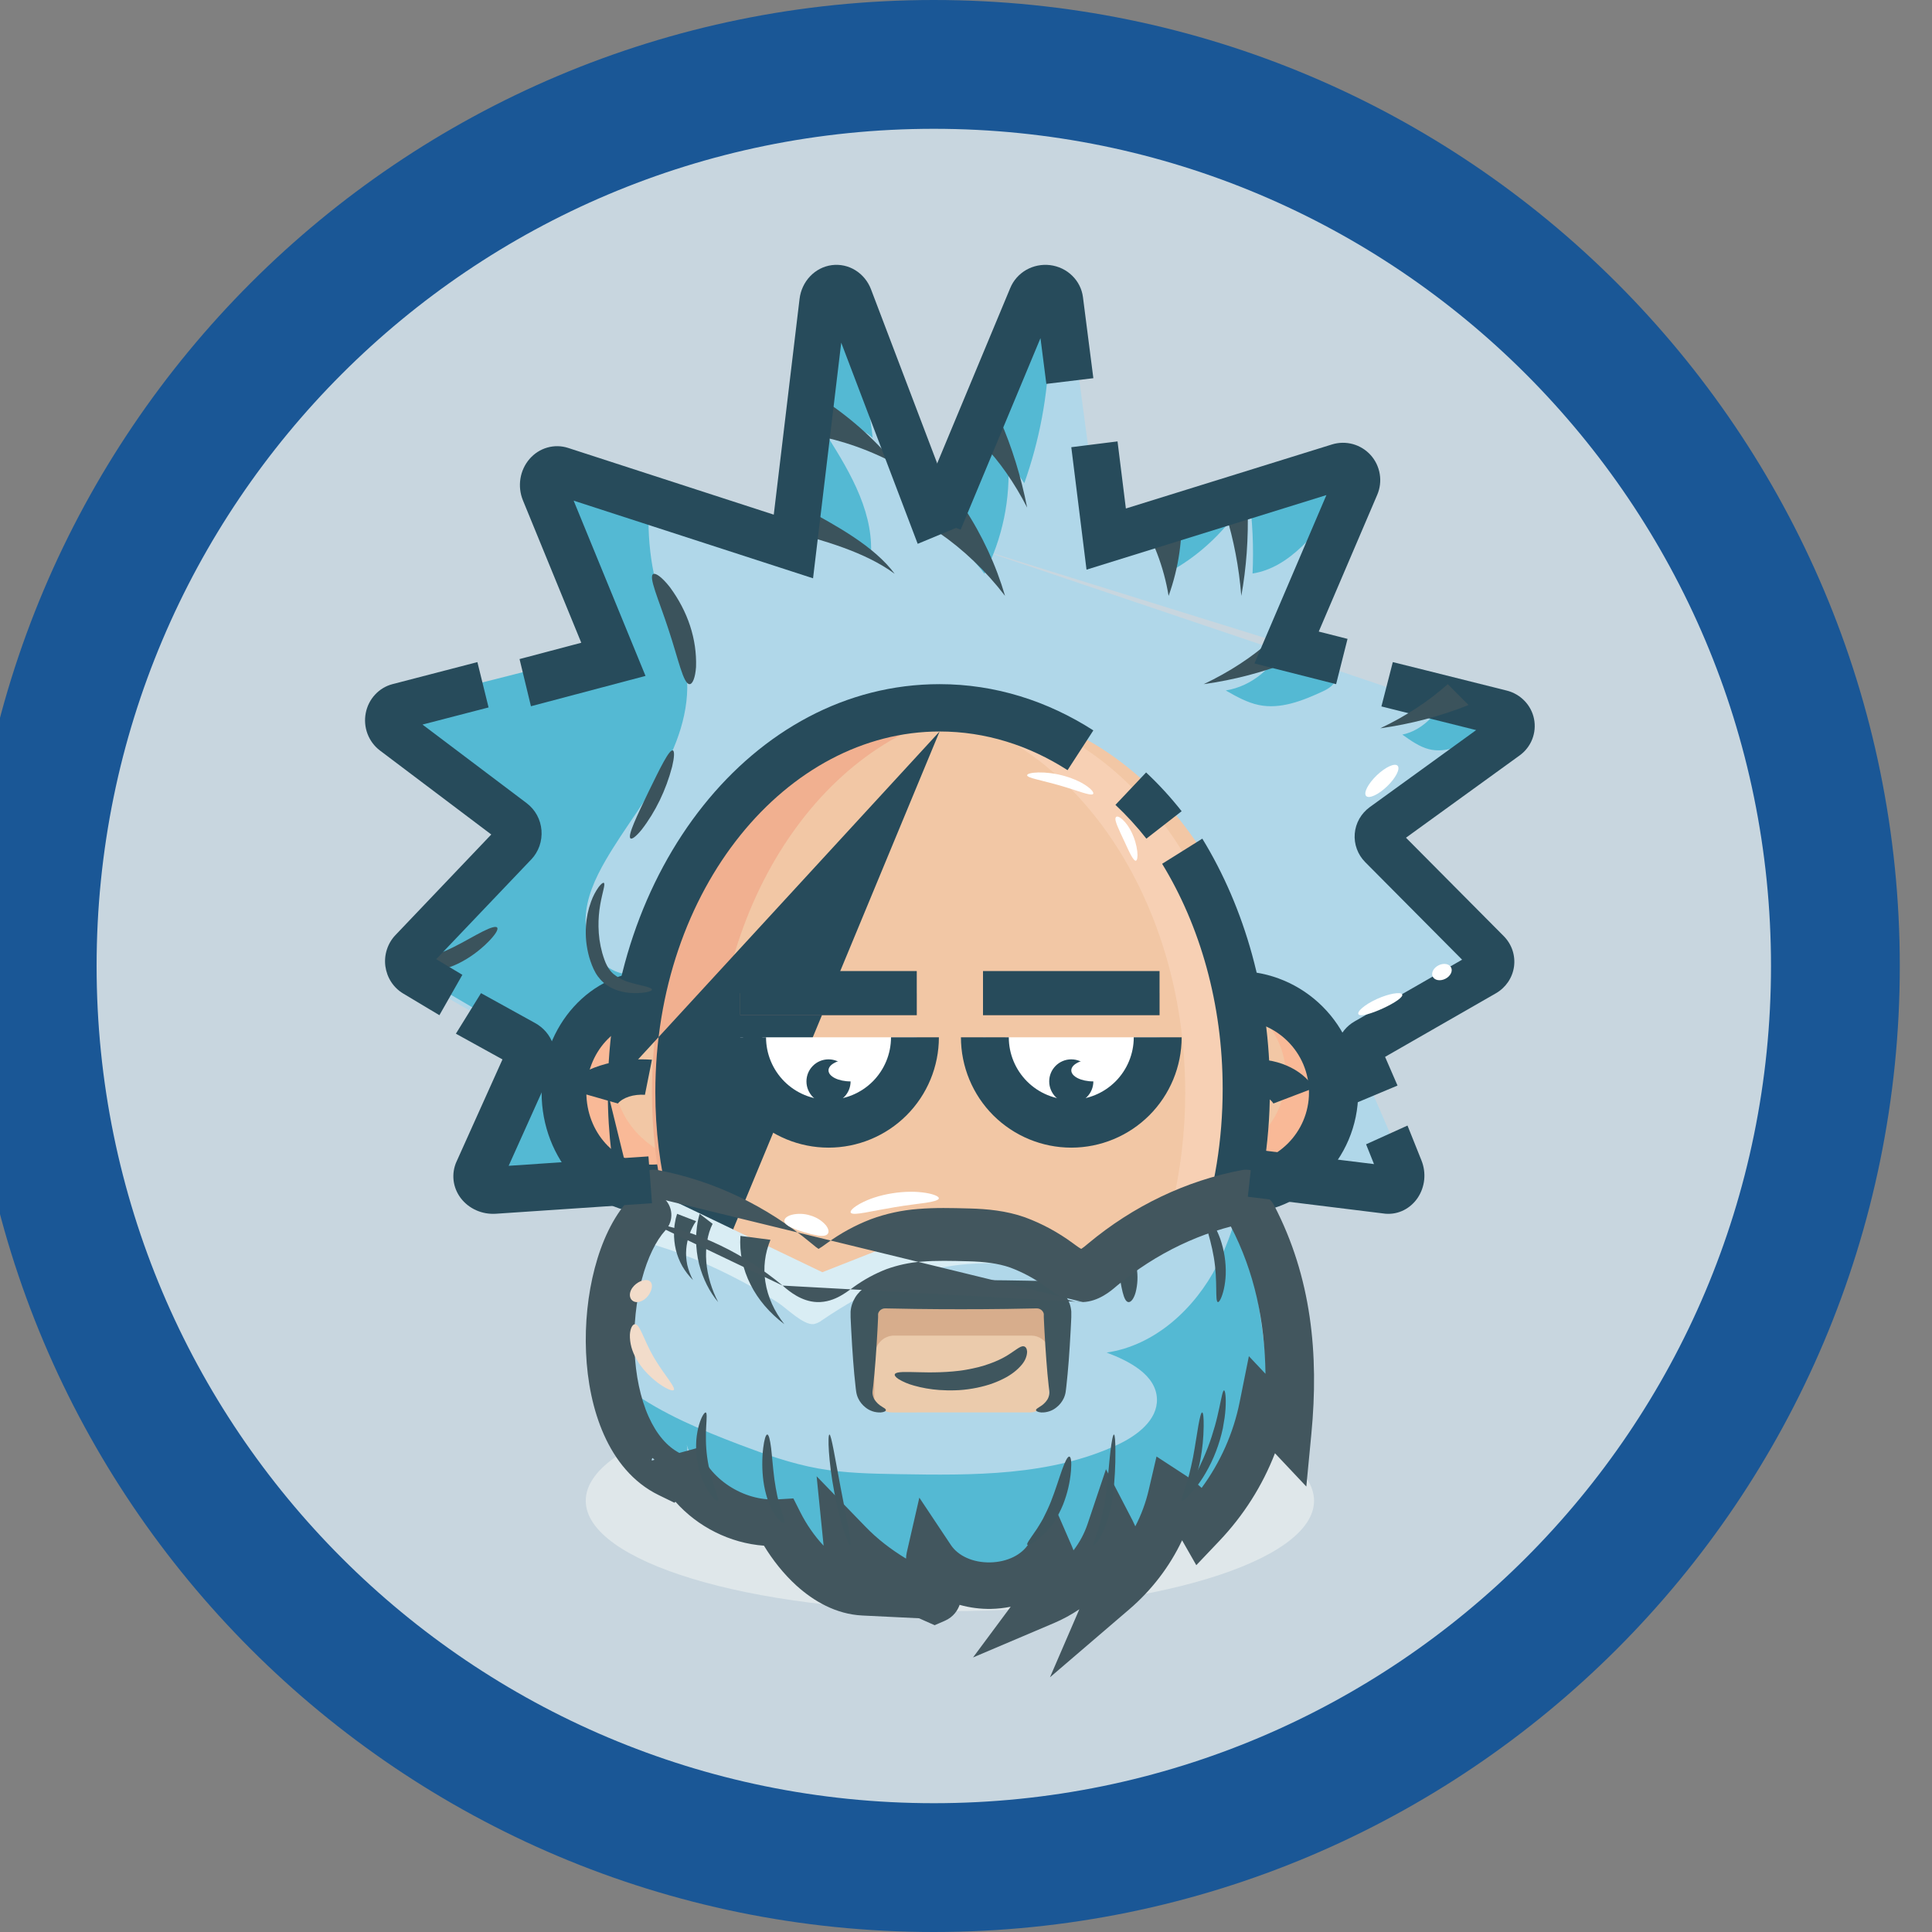 <svg width="60" height="60" viewBox="0 0 60 60" fill="none" xmlns="http://www.w3.org/2000/svg">
<rect x="0" y="0" width="60" height="60" fill="#808080" stroke="none"/>
<g id="fluent:person-20-filled" clip-path="url(#clip0_187_3181)">
<path id="Vector" d="M30 6C26.817 6 23.765 7.264 21.515 9.515C19.264 11.765 18 14.817 18 18C18 21.183 19.264 24.235 21.515 26.485C23.765 28.736 26.817 30 30 30C33.183 30 36.235 28.736 38.485 26.485C40.736 24.235 42 21.183 42 18C42 14.817 40.736 11.765 38.485 9.515C36.235 7.264 33.183 6 30 6ZM15.027 33C14.237 32.996 13.454 33.149 12.723 33.449C11.992 33.749 11.327 34.19 10.767 34.748C10.207 35.305 9.763 35.968 9.459 36.698C9.156 37.427 9 38.21 9 39C9 44.073 11.499 47.898 15.405 50.391C19.251 52.842 24.435 54 30 54C35.565 54 40.749 52.842 44.595 50.391C48.501 47.901 51 44.07 51 39C51 37.409 50.368 35.883 49.243 34.757C48.117 33.632 46.591 33 45 33H15.027Z" fill="#1A5796"/>
<g id="Group 102">
<path id="Ellipse 16" d="M57 30C57 45.464 44.464 58 29 58C13.536 58 1 45.464 1 30C1 14.536 13.536 2 29 2C44.464 2 57 14.536 57 30Z" fill="#C8D6DF" stroke="#1A5796" stroke-width="4"/>
<g id="&#240;&#159;&#166;&#134; illustration &#34;beard person scientist rick and morty&#34;">
<g id="Layer 2">
<g id="Layer 1">
<path id="Vector_2" d="M29.5 50.034C35.746 50.034 40.809 48.499 40.809 46.607C40.809 44.714 35.746 43.18 29.5 43.18C23.255 43.18 18.191 44.714 18.191 46.607C18.191 48.499 23.255 50.034 29.5 50.034Z" fill="#DFE7EA"/>
<path id="Vector_3" d="M43.079 21.341L44.096 21.594L46.648 22.23C46.728 22.25 46.801 22.291 46.858 22.351C46.915 22.41 46.953 22.483 46.969 22.563C46.985 22.643 46.978 22.726 46.948 22.801C46.918 22.877 46.867 22.943 46.8 22.991L42.967 25.763C42.917 25.8 42.875 25.846 42.845 25.9C42.814 25.954 42.796 26.013 42.791 26.074C42.786 26.136 42.794 26.197 42.815 26.255C42.837 26.313 42.87 26.365 42.914 26.409L46.213 29.731C46.26 29.777 46.294 29.834 46.315 29.896C46.336 29.957 46.342 30.023 46.333 30.088C46.325 30.152 46.301 30.214 46.264 30.268C46.227 30.323 46.178 30.368 46.121 30.401L42.425 32.522C42.334 32.575 42.265 32.658 42.231 32.757C42.198 32.856 42.202 32.963 42.243 33.059L43.693 36.411C43.723 36.479 43.734 36.553 43.726 36.626C43.718 36.699 43.691 36.769 43.648 36.829C43.604 36.889 43.546 36.937 43.478 36.968C43.411 36.999 43.336 37.013 43.261 37.008L38.826 36.506L20.313 36.691L15.738 37.01C15.663 37.015 15.588 37.002 15.521 36.97C15.453 36.939 15.395 36.891 15.351 36.831C15.308 36.771 15.281 36.701 15.273 36.628C15.265 36.555 15.276 36.481 15.306 36.413L16.756 33.062C16.797 32.965 16.801 32.858 16.767 32.759C16.734 32.66 16.665 32.577 16.574 32.524L12.879 30.403C12.821 30.37 12.773 30.325 12.736 30.27C12.699 30.216 12.675 30.154 12.666 30.09C12.657 30.025 12.664 29.959 12.684 29.897C12.705 29.835 12.74 29.779 12.786 29.732L16.086 26.411C16.13 26.367 16.164 26.314 16.185 26.256C16.206 26.198 16.215 26.137 16.21 26.075C16.204 26.014 16.186 25.954 16.155 25.9C16.125 25.846 16.083 25.8 16.032 25.763L12.2 22.991C12.133 22.943 12.082 22.877 12.052 22.801C12.022 22.725 12.015 22.642 12.031 22.563C12.047 22.483 12.085 22.409 12.143 22.35C12.2 22.291 12.272 22.249 12.353 22.23L15.066 21.554L16.495 21.196L19.255 20.511L17.091 15.541C17.058 15.466 17.047 15.383 17.061 15.302C17.074 15.22 17.111 15.145 17.166 15.084C17.222 15.023 17.295 14.979 17.375 14.957C17.455 14.935 17.541 14.936 17.62 14.961L24.893 17.182L25.81 9.971C25.822 9.877 25.866 9.789 25.934 9.721C26.003 9.654 26.092 9.611 26.188 9.599C26.284 9.587 26.382 9.607 26.465 9.655C26.548 9.704 26.613 9.778 26.648 9.867L29.405 16.721" fill="#B0D7E9"/>
<path id="Vector_4" d="M41.699 20.562L39.941 20.146L42.144 15.342C42.177 15.27 42.188 15.189 42.174 15.111C42.16 15.033 42.122 14.96 42.066 14.901C42.009 14.842 41.935 14.8 41.853 14.779C41.772 14.758 41.685 14.759 41.604 14.783L34.203 16.929L33.827 14.116L33.597 12.394L33.27 9.959C33.258 9.867 33.214 9.782 33.144 9.717C33.074 9.652 32.984 9.61 32.886 9.599C32.788 9.587 32.689 9.606 32.604 9.653C32.519 9.7 32.453 9.772 32.417 9.858L29.613 16.482L29.157 16.661" fill="#B0D7E9"/>
<path id="Vector_5" d="M25.73 31.001C25.73 32.877 25.695 34.752 25.625 36.628L20.353 36.682L15.757 37.01C15.682 37.015 15.607 37.001 15.539 36.969C15.471 36.937 15.413 36.888 15.369 36.827C15.325 36.765 15.298 36.694 15.29 36.619C15.282 36.544 15.293 36.468 15.322 36.398L16.779 32.963C16.821 32.865 16.825 32.754 16.791 32.653C16.758 32.552 16.688 32.466 16.596 32.413L12.884 30.238C12.826 30.204 12.777 30.157 12.74 30.102C12.703 30.046 12.679 29.983 12.671 29.916C12.662 29.85 12.668 29.782 12.689 29.719C12.71 29.655 12.745 29.597 12.791 29.549L16.106 26.146C16.15 26.101 16.184 26.047 16.205 25.988C16.226 25.929 16.235 25.866 16.23 25.803C16.225 25.741 16.206 25.68 16.176 25.625C16.145 25.57 16.103 25.522 16.053 25.485L12.201 22.642C12.134 22.593 12.083 22.525 12.052 22.448C12.022 22.37 12.015 22.285 12.031 22.204C12.046 22.122 12.085 22.046 12.142 21.986C12.199 21.925 12.272 21.882 12.353 21.862L15.079 21.169L16.515 20.805L19.289 20.101L17.115 15.007C17.082 14.929 17.072 14.844 17.086 14.761C17.099 14.678 17.137 14.601 17.193 14.539C17.249 14.476 17.322 14.431 17.402 14.409C17.483 14.387 17.569 14.388 17.649 14.413L20.184 15.204C20.063 16.479 20.177 17.768 20.642 18.955C20.846 19.478 21.117 19.979 21.251 20.524C21.518 21.635 21.175 22.811 20.642 23.82C20.108 24.829 19.384 25.727 18.81 26.714C18.484 27.278 18.201 27.892 18.186 28.544C18.172 29.197 18.491 29.89 19.085 30.152C19.992 30.553 20.98 29.833 21.679 29.127C22.378 28.422 23.232 27.612 24.199 27.82C24.824 27.953 25.296 28.502 25.511 29.105C25.726 29.707 25.73 30.361 25.73 31.001Z" fill="#54B9D3"/>
<path id="Vector_6" d="M20.247 37.011C21.762 37.011 22.989 35.63 22.989 33.927C22.989 32.224 21.762 30.843 20.247 30.843C18.733 30.843 17.506 32.224 17.506 33.927C17.506 35.63 18.733 37.011 20.247 37.011Z" fill="#F2C7A5"/>
<g id="Group" opacity="0.5">
<path id="Vector_7" d="M21.618 36.118C21.212 36.273 20.773 36.343 20.333 36.322C19.894 36.302 19.465 36.193 19.077 36.001C18.689 35.81 18.352 35.542 18.09 35.216C17.828 34.89 17.648 34.514 17.562 34.117C17.477 33.719 17.488 33.309 17.596 32.916C17.703 32.522 17.904 32.156 18.183 31.843C18.463 31.529 18.814 31.277 19.212 31.105C19.61 30.931 20.045 30.842 20.485 30.843C20.627 30.843 20.769 30.852 20.909 30.871C20.307 31.1 19.803 31.505 19.475 32.024C19.147 32.543 19.013 33.147 19.093 33.743C19.174 34.339 19.464 34.894 19.921 35.323C20.377 35.752 20.973 36.031 21.618 36.118Z" fill="#FFAC89"/>
</g>
<path id="Vector (Stroke)" fill-rule="evenodd" clip-rule="evenodd" d="M20.247 31.686C19.122 31.686 18.21 32.689 18.21 33.927C18.21 35.165 19.122 36.168 20.247 36.168C21.373 36.168 22.285 35.165 22.285 33.927C22.285 32.689 21.373 31.686 20.247 31.686ZM16.82 33.927C16.82 31.845 18.355 30.157 20.247 30.157C22.14 30.157 23.674 31.845 23.674 33.927C23.674 36.009 22.14 37.697 20.247 37.697C18.355 37.697 16.82 36.009 16.82 33.927Z" fill="#274B5B"/>
<path id="Vector_8" d="M38.41 37.011C40.114 37.011 41.495 35.63 41.495 33.927C41.495 32.224 40.114 30.843 38.41 30.843C36.707 30.843 35.326 32.224 35.326 33.927C35.326 35.63 36.707 37.011 38.41 37.011Z" fill="#F2C7A5"/>
<g id="Group_2" opacity="0.5">
<path id="Vector_9" d="M37.385 36.118C37.791 36.273 38.23 36.343 38.669 36.322C39.108 36.302 39.537 36.193 39.925 36.001C40.312 35.81 40.649 35.542 40.91 35.216C41.172 34.89 41.352 34.514 41.438 34.117C41.523 33.719 41.512 33.309 41.404 32.916C41.297 32.522 41.097 32.156 40.817 31.843C40.538 31.529 40.187 31.277 39.789 31.105C39.391 30.931 38.957 30.842 38.517 30.843C38.376 30.843 38.234 30.852 38.093 30.871C38.695 31.1 39.199 31.506 39.527 32.025C39.854 32.544 39.988 33.148 39.907 33.744C39.826 34.34 39.535 34.895 39.079 35.324C38.623 35.753 38.027 36.032 37.382 36.118H37.385Z" fill="#FFAC89"/>
</g>
<path id="Vector (Stroke)_2" fill-rule="evenodd" clip-rule="evenodd" d="M38.41 31.686C37.172 31.686 36.169 32.689 36.169 33.927C36.169 35.165 37.172 36.168 38.41 36.168C39.648 36.168 40.652 35.165 40.652 33.927C40.652 32.689 39.648 31.686 38.41 31.686ZM34.641 33.927C34.641 31.845 36.328 30.157 38.41 30.157C40.492 30.157 42.18 31.845 42.18 33.927C42.18 36.009 40.492 37.697 38.41 37.697C36.328 37.697 34.641 36.009 34.641 33.927Z" fill="#274B5B"/>
<path id="Vector_10" d="M22.369 41.449C22.201 41.19 22.043 40.922 21.893 40.645C20.854 38.728 20.247 36.416 20.247 33.927C20.247 27.303 24.543 21.933 29.843 21.933C35.142 21.933 39.438 27.303 39.438 33.927C39.438 40.551 35.142 45.921 29.843 45.921C27.383 45.921 25.139 44.764 23.441 42.862" fill="#F2C7A5"/>
<g id="Group_3" opacity="0.5">
<path id="Vector_11" d="M30.528 45.857C30.205 45.9 29.879 45.922 29.554 45.921C27.167 45.921 24.991 44.765 23.345 42.862L22.305 41.449C22.142 41.189 21.988 40.921 21.843 40.644C20.835 38.727 20.247 36.415 20.247 33.926C20.247 27.302 24.413 21.933 29.554 21.933C29.879 21.932 30.203 21.954 30.526 21.997C25.843 22.623 22.192 27.724 22.192 33.925C22.192 36.415 22.78 38.726 23.787 40.644C23.933 40.92 24.087 41.188 24.249 41.448L25.29 42.861C26.71 44.504 28.525 45.59 30.528 45.857Z" fill="#EF997B"/>
</g>
<g id="Group_4" opacity="0.5">
<path id="Vector_12" d="M28.472 45.857C28.795 45.9 29.12 45.922 29.446 45.921C31.832 45.922 34.008 44.768 35.655 42.863L36.695 41.45C36.858 41.19 37.012 40.922 37.157 40.645C38.164 38.728 38.753 36.416 38.753 33.927C38.753 27.302 34.587 21.933 29.446 21.933C29.121 21.932 28.796 21.954 28.474 21.997C33.157 22.623 36.808 27.724 36.808 33.926C36.808 36.415 36.22 38.727 35.212 40.645C35.067 40.921 34.913 41.189 34.75 41.449L33.709 42.863C32.289 44.504 30.476 45.59 28.472 45.857Z" fill="#FCDAC3"/>
</g>
<path id="Vector (Stroke)_3" fill-rule="evenodd" clip-rule="evenodd" d="M37.971 33.813C37.971 31.165 37.263 28.741 36.091 26.826L37.339 26.045C38.661 28.205 39.438 30.902 39.438 33.813C39.438 40.713 34.999 46.607 29.196 46.607C26.514 46.607 24.101 45.326 22.304 43.284L23.4 42.298C24.968 44.079 27.002 45.123 29.196 45.123C33.896 45.123 37.971 40.224 37.971 33.813Z" fill="#274B5B"/>
<path id="Vector (Stroke)_4" fill-rule="evenodd" clip-rule="evenodd" d="M35.602 26.045C35.309 25.672 34.987 25.321 34.641 24.996L35.593 23.989C35.991 24.362 36.36 24.764 36.697 25.193L35.602 26.045Z" fill="#274B5B"/>
<path id="Vector (Stroke)_5" fill-rule="evenodd" clip-rule="evenodd" d="M29.18 22.717C24.452 22.717 20.352 27.571 20.352 33.923C20.352 36.283 20.929 38.464 21.904 40.262M18.876 33.923C18.876 27.086 23.342 21.247 29.18 21.247C30.91 21.247 32.534 21.771 33.955 22.683L33.154 23.918C31.952 23.146 30.602 22.717 29.18 22.717M18.876 33.923C18.876 36.519 19.51 38.942 20.605 40.961L18.876 33.923ZM21.904 40.262C22.045 40.521 22.194 40.772 22.35 41.014L21.108 41.809C20.931 41.535 20.764 41.252 20.605 40.961L20.605 40.961" fill="#274B5B"/>
<path id="Vector_13" d="M28.472 32.214C28.472 32.941 28.219 33.638 27.769 34.152C27.319 34.666 26.709 34.955 26.073 34.955C25.436 34.955 24.826 34.666 24.376 34.152C23.927 33.638 23.674 32.941 23.674 32.214" fill="white"/>
<path id="Vector_14" d="M28.471 32.214C28.471 32.574 28.401 32.93 28.263 33.263C28.125 33.595 27.923 33.898 27.668 34.152C27.414 34.407 27.112 34.609 26.779 34.746C26.446 34.884 26.09 34.955 25.73 34.955C25.37 34.955 25.013 34.884 24.681 34.746C24.348 34.609 24.046 34.407 23.791 34.152C23.537 33.898 23.335 33.595 23.197 33.263C23.059 32.93 22.988 32.574 22.988 32.214H23.074C23.227 32.801 23.57 33.322 24.051 33.694C24.531 34.066 25.121 34.267 25.729 34.267C26.336 34.267 26.927 34.066 27.407 33.694C27.888 33.322 28.231 32.801 28.384 32.214H28.471Z" fill="#DFE7EA"/>
<path id="Vector (Stroke)_6" fill-rule="evenodd" clip-rule="evenodd" d="M23.79 32.214C23.79 32.728 23.995 33.222 24.359 33.586C24.723 33.95 25.216 34.154 25.731 34.154C26.245 34.154 26.739 33.95 27.103 33.586C27.467 33.222 27.671 32.728 27.671 32.214H29.158C29.158 33.122 28.797 33.994 28.154 34.637C27.511 35.279 26.64 35.641 25.731 35.641C24.822 35.641 23.95 35.279 23.307 34.637C22.665 33.994 22.304 33.122 22.304 32.214H23.79Z" fill="#274B5B"/>
<path id="Vector_15" d="M25.73 34.27C26.109 34.27 26.416 33.963 26.416 33.584C26.416 33.206 26.109 32.899 25.73 32.899C25.352 32.899 25.045 33.206 25.045 33.584C25.045 33.963 25.352 34.27 25.73 34.27Z" fill="#274B5B"/>
<path id="Vector_16" d="M26.416 33.584C26.794 33.584 27.101 33.431 27.101 33.242C27.101 33.052 26.794 32.899 26.416 32.899C26.037 32.899 25.73 33.052 25.73 33.242C25.73 33.431 26.037 33.584 26.416 33.584Z" fill="white"/>
<path id="Vector_17" d="M36.012 32.214C36.012 32.941 35.759 33.638 35.309 34.152C34.859 34.666 34.249 34.955 33.613 34.955C32.977 34.955 32.366 34.666 31.916 34.152C31.467 33.638 31.214 32.941 31.214 32.214" fill="white"/>
<path id="Vector_18" d="M36.011 32.214C36.011 32.941 35.723 33.638 35.209 34.152C34.694 34.666 33.997 34.955 33.27 34.955C32.543 34.955 31.846 34.666 31.331 34.152C30.817 33.638 30.528 32.941 30.528 32.214H30.614C30.767 32.801 31.11 33.322 31.591 33.694C32.071 34.066 32.661 34.267 33.269 34.267C33.876 34.267 34.467 34.066 34.947 33.694C35.428 33.322 35.771 32.801 35.924 32.214H36.011Z" fill="#DFE7EA"/>
<path id="Vector (Stroke)_7" fill-rule="evenodd" clip-rule="evenodd" d="M31.329 32.214C31.329 32.728 31.534 33.222 31.898 33.586C32.262 33.95 32.755 34.154 33.27 34.154C33.784 34.154 34.278 33.95 34.642 33.586C35.006 33.222 35.21 32.728 35.21 32.214H36.697C36.697 33.122 36.336 33.994 35.693 34.637C35.05 35.279 34.179 35.641 33.27 35.641C32.361 35.641 31.489 35.279 30.846 34.637C30.204 33.994 29.843 33.122 29.843 32.214H31.329Z" fill="#274B5B"/>
<path id="Vector_19" d="M33.269 34.27C33.648 34.27 33.955 33.963 33.955 33.584C33.955 33.206 33.648 32.899 33.269 32.899C32.891 32.899 32.584 33.206 32.584 33.584C32.584 33.963 32.891 34.27 33.269 34.27Z" fill="#274B5B"/>
<path id="Vector_20" d="M33.955 33.584C34.334 33.584 34.64 33.431 34.64 33.242C34.64 33.052 34.334 32.899 33.955 32.899C33.576 32.899 33.27 33.052 33.27 33.242C33.27 33.431 33.576 33.584 33.955 33.584Z" fill="white"/>
<path id="Vector_21" d="M18.299 29.727C18.254 29.566 18.223 29.401 18.205 29.234C18.19 29.078 18.188 28.922 18.197 28.767C18.212 28.505 18.266 28.247 18.356 28.002C18.414 27.837 18.495 27.682 18.596 27.542C18.671 27.446 18.728 27.404 18.752 27.419C18.807 27.451 18.712 27.694 18.642 28.086C18.602 28.314 18.583 28.546 18.587 28.777C18.589 28.912 18.599 29.047 18.617 29.18C18.637 29.322 18.667 29.463 18.705 29.601C18.727 29.671 18.747 29.741 18.772 29.807C18.794 29.869 18.82 29.93 18.851 29.988C18.877 30.041 18.909 30.091 18.946 30.136L18.972 30.169L19.001 30.199C19.02 30.22 19.04 30.239 19.062 30.256C19.229 30.387 19.421 30.479 19.624 30.528C19.807 30.581 19.967 30.611 20.076 30.643C20.186 30.676 20.248 30.701 20.248 30.734C20.247 30.768 20.184 30.792 20.07 30.814C19.906 30.843 19.739 30.85 19.574 30.836C19.455 30.827 19.337 30.806 19.223 30.772C19.083 30.732 18.951 30.669 18.831 30.584C18.797 30.561 18.765 30.535 18.735 30.507L18.689 30.464L18.645 30.417C18.587 30.353 18.535 30.282 18.492 30.205C18.45 30.13 18.413 30.051 18.382 29.971C18.35 29.892 18.325 29.81 18.299 29.727Z" fill="#3B535C"/>
<path id="Vector_22" d="M20.137 24.597C20.496 23.861 20.791 23.252 20.898 23.307C20.951 23.333 20.942 23.523 20.874 23.808C20.682 24.54 20.357 25.211 19.925 25.769C19.754 25.978 19.622 26.078 19.578 26.035C19.489 25.943 19.781 25.336 20.137 24.597Z" fill="#3B535C"/>
<path id="Vector_23" d="M20.762 19.552C20.463 18.63 20.119 17.889 20.295 17.824C20.378 17.794 20.578 17.946 20.803 18.234C21.364 18.994 21.645 19.849 21.616 20.713C21.593 21.042 21.511 21.246 21.417 21.247C21.221 21.25 21.069 20.474 20.762 19.552Z" fill="#3B535C"/>
<path id="Vector_24" d="M38.382 37.734C39.968 39.31 39.284 42.471 39.33 44.703L38.614 43.915C38.344 45.306 37.694 46.595 36.734 47.642C36.523 47.26 36.225 46.933 35.863 46.688C35.598 47.863 34.97 48.926 34.067 49.729C34.195 49.423 34.255 49.093 34.243 48.762C34.232 48.431 34.149 48.107 34.001 47.81C33.842 48.301 33.58 48.752 33.233 49.136C32.886 49.519 32.462 49.825 31.988 50.034C32.137 49.826 32.23 49.583 32.259 49.33C32.288 49.076 32.251 48.819 32.152 48.583C31.42 49.812 29.326 49.85 28.553 48.647C28.499 48.89 28.539 49.21 28.788 49.23C27.737 49.391 26.775 48.951 26.052 48.176C26.096 48.615 26.305 49.022 26.638 49.315C26.076 49.279 25.534 49.098 25.065 48.789C24.596 48.479 24.218 48.053 23.967 47.553C22.611 47.636 21.257 46.713 20.847 45.426C20.875 45.535 20.874 45.649 20.845 45.757C20.815 45.865 20.758 45.964 20.678 46.043C18.335 44.863 18.463 39.564 19.998 37.818C19.998 37.818 22.674 39.826 25.187 39.811C26.758 39.802 28.596 38.611 30.419 38.603C31.944 38.596 32.612 40.671 33.591 39.758C36.18 37.341 38.349 37.701 38.382 37.734Z" fill="#B0D7E9"/>
<path id="Vector_25" d="M39.438 44.165L38.736 43.399C38.472 44.751 37.834 46.005 36.894 47.022C36.688 46.651 36.395 46.333 36.04 46.096C35.781 47.238 35.166 48.271 34.281 49.052C34.406 48.755 34.465 48.434 34.453 48.112C34.442 47.791 34.361 47.475 34.216 47.187C34.061 47.664 33.804 48.103 33.465 48.475C33.125 48.848 32.709 49.145 32.244 49.348C32.39 49.146 32.481 48.91 32.509 48.664C32.538 48.417 32.501 48.167 32.405 47.938C31.687 49.134 29.635 49.17 28.878 48.001C28.825 48.237 28.885 49.107 29.13 49.127C28.1 49.283 27.136 48.297 26.427 47.543C26.468 47.965 26.575 48.727 26.897 49.007C25.8 48.952 24.861 47.913 24.384 46.937C23.055 47.019 21.728 46.121 21.326 44.869C21.354 44.975 21.353 45.086 21.324 45.191C21.296 45.296 21.239 45.392 21.161 45.469C20.368 45.072 19.846 44.209 19.561 43.18C20.578 43.91 21.773 44.41 22.953 44.859C23.755 45.163 24.567 45.453 25.413 45.605C26.233 45.751 27.071 45.767 27.905 45.781C30.218 45.821 32.627 45.84 34.719 44.862C35.317 44.581 35.951 44.1 35.93 43.448C35.906 42.7 35.076 42.273 34.368 42.005C35.876 41.785 37.113 40.632 37.801 39.291C38.058 38.782 38.261 38.247 38.407 37.697L38.609 37.852C39.015 39.983 39.394 41.996 39.438 44.165Z" fill="#54B9D3"/>
<path id="Vector_26" d="M28.706 38.262L25.54 39.51L20.33 37.011C19.986 37.432 19.724 37.922 19.561 38.451C20.653 38.719 21.712 39.114 22.721 39.63C23.215 39.878 23.698 40.154 24.165 40.457C24.42 40.622 24.956 41.163 25.272 41.121C25.367 41.101 25.456 41.059 25.534 40.997C28.431 39.028 30.558 38.942 33.955 39.583L32.359 38.601L28.706 38.262Z" fill="#D9EDF4"/>
<path id="Vector (Stroke)_8" fill-rule="evenodd" clip-rule="evenodd" d="M20.592 37.19C20.906 37.452 20.938 37.908 20.664 38.209C20.377 38.524 20.113 39.05 19.932 39.734C19.755 40.408 19.672 41.181 19.706 41.94C19.739 42.702 19.886 43.419 20.143 43.994C20.392 44.549 20.72 44.923 21.097 45.122L21.691 44.959C22.008 45.919 23.085 46.627 24.134 46.565L24.639 46.535L24.859 46.972C25.039 47.328 25.287 47.695 25.578 48.003C25.576 47.993 25.576 47.983 25.575 47.973L25.361 45.847L26.877 47.412C27.246 47.794 27.662 48.115 28.138 48.404C28.139 48.347 28.145 48.282 28.16 48.215L28.551 46.511L29.531 47.982C29.754 48.317 30.21 48.531 30.748 48.522C31.286 48.512 31.736 48.283 31.948 47.939L32.714 46.698L33.292 48.029C33.309 48.068 33.324 48.107 33.339 48.147C33.531 47.896 33.68 47.617 33.779 47.319L34.347 45.628L35.172 47.219C35.202 47.279 35.231 47.34 35.258 47.401C35.443 47.044 35.584 46.664 35.675 46.27L35.917 45.233L36.834 45.831C37.007 45.943 37.169 46.069 37.318 46.208C37.902 45.412 38.306 44.503 38.499 43.541L38.785 42.118L39.301 42.665C39.279 41.033 38.963 39.507 38.219 38.077C38.033 37.72 38.185 37.286 38.557 37.108C38.929 36.93 39.382 37.075 39.568 37.432C40.732 39.671 40.962 42.061 40.726 44.525L40.569 46.165L39.595 45.132C39.208 46.136 38.621 47.063 37.863 47.86L37.152 48.608L36.711 47.835C36.327 48.648 35.769 49.38 35.067 49.982L32.608 52.09L33.52 49.977C33.273 50.144 33.01 50.288 32.732 50.406L30.218 51.474L31.388 49.899C31.184 49.94 30.978 49.962 30.775 49.966C30.455 49.971 30.123 49.931 29.802 49.84C29.746 49.999 29.616 50.217 29.34 50.336L29.027 50.472L28.715 50.334C28.657 50.309 28.6 50.283 28.543 50.257L26.779 50.171C25.96 50.131 25.265 49.721 24.738 49.245C24.333 48.878 23.991 48.439 23.726 48.003C22.667 47.925 21.662 47.412 20.978 46.638L20.945 46.669L20.458 46.432C19.649 46.038 19.105 45.337 18.759 44.563C18.412 43.788 18.238 42.889 18.2 42C18.161 41.109 18.256 40.196 18.471 39.38C18.683 38.575 19.027 37.809 19.529 37.258C19.803 36.958 20.279 36.927 20.592 37.19ZM20.326 45.335L20.266 45.278C20.255 45.288 20.248 45.301 20.244 45.315C20.24 45.329 20.24 45.343 20.243 45.358L20.326 45.335ZM29.643 48.4C29.643 48.4 29.644 48.403 29.644 48.408C29.643 48.402 29.643 48.4 29.643 48.4ZM28.351 49.497C28.351 49.501 28.351 49.502 28.351 49.502C28.351 49.502 28.351 49.501 28.351 49.498C28.351 49.498 28.351 49.498 28.351 49.497Z" fill="#42565E"/>
<path id="Vector_27" d="M27.711 43.865C27.549 43.865 27.395 43.803 27.281 43.692C27.166 43.582 27.102 43.432 27.102 43.276V41.027C27.102 40.871 27.166 40.721 27.281 40.611C27.395 40.501 27.549 40.439 27.711 40.438H31.975C32.137 40.439 32.291 40.501 32.406 40.611C32.52 40.721 32.584 40.871 32.585 41.027V43.275C32.584 43.431 32.52 43.58 32.406 43.691C32.291 43.801 32.137 43.863 31.975 43.864" fill="#EBCBAC"/>
<path id="Vector_28" d="M32.585 41.095V41.873C32.537 41.756 32.459 41.656 32.36 41.586C32.261 41.516 32.145 41.478 32.026 41.478H27.762C27.601 41.479 27.446 41.548 27.332 41.671C27.217 41.794 27.153 41.961 27.152 42.135V43.865C27.119 43.783 27.102 43.694 27.102 43.605V41.095C27.102 40.921 27.166 40.754 27.281 40.631C27.395 40.508 27.549 40.439 27.711 40.438H31.975C32.137 40.439 32.291 40.508 32.406 40.631C32.52 40.754 32.584 40.921 32.585 41.095Z" fill="#D7AD8C"/>
<path id="Vector_29" d="M29.832 39.753C30.315 39.753 30.787 39.756 31.242 39.762L31.912 39.773L32.076 39.777H32.157H32.18H32.214L32.282 39.782C32.461 39.801 32.632 39.859 32.781 39.951C32.922 40.038 33.04 40.154 33.125 40.29C33.209 40.426 33.259 40.578 33.27 40.734V40.794V40.839V40.906L33.264 41.04L33.251 41.301C33.233 41.644 33.213 41.963 33.191 42.254C33.168 42.545 33.144 42.809 33.118 43.04L33.108 43.125L33.096 43.221C33.086 43.291 33.065 43.36 33.035 43.425C32.983 43.536 32.904 43.635 32.804 43.712C32.675 43.816 32.507 43.871 32.336 43.865C32.224 43.855 32.173 43.819 32.174 43.79C32.175 43.761 32.223 43.73 32.294 43.686C32.387 43.632 32.465 43.558 32.523 43.472C32.557 43.417 32.578 43.357 32.587 43.294C32.591 43.261 32.591 43.228 32.587 43.195L32.568 43.04C32.542 42.809 32.517 42.545 32.496 42.254C32.474 41.963 32.453 41.644 32.435 41.301L32.422 41.04L32.416 40.906V40.839V40.821V40.815C32.416 40.811 32.416 40.807 32.416 40.803C32.41 40.772 32.396 40.742 32.375 40.717C32.355 40.691 32.328 40.67 32.297 40.655C32.268 40.641 32.236 40.633 32.203 40.633L31.923 40.638L31.253 40.65C30.798 40.656 30.326 40.659 29.843 40.659C29.36 40.659 28.889 40.656 28.433 40.65L27.763 40.638L27.484 40.633C27.451 40.633 27.418 40.641 27.389 40.655C27.358 40.67 27.332 40.691 27.311 40.717C27.29 40.742 27.276 40.772 27.27 40.803C27.27 40.807 27.27 40.811 27.27 40.815V40.821V40.839V40.906L27.264 41.04L27.251 41.301C27.233 41.644 27.213 41.963 27.19 42.254C27.168 42.545 27.143 42.809 27.118 43.04L27.099 43.195C27.095 43.228 27.095 43.261 27.099 43.294C27.107 43.357 27.129 43.417 27.163 43.472C27.221 43.558 27.299 43.632 27.392 43.686C27.462 43.729 27.512 43.756 27.512 43.79C27.512 43.823 27.462 43.855 27.35 43.865C27.178 43.871 27.011 43.816 26.882 43.712C26.782 43.635 26.703 43.536 26.651 43.425C26.621 43.36 26.6 43.291 26.59 43.221L26.577 43.125L26.568 43.04C26.541 42.809 26.517 42.545 26.495 42.254C26.473 41.963 26.453 41.644 26.435 41.301L26.422 41.04L26.416 40.906V40.839V40.794V40.734C26.427 40.578 26.477 40.426 26.561 40.29C26.646 40.154 26.764 40.038 26.905 39.951C27.054 39.859 27.225 39.801 27.404 39.782L27.472 39.777H27.506H27.529H27.61L27.774 39.773L28.444 39.762C28.878 39.756 29.349 39.753 29.832 39.753Z" fill="#3F565E"/>
<path id="Vector_30" d="M30.002 42.539C30.134 42.516 30.263 42.489 30.39 42.457C30.506 42.427 30.62 42.392 30.73 42.352C30.918 42.286 31.094 42.206 31.254 42.112C31.39 42.03 31.493 41.952 31.581 41.895C31.669 41.837 31.734 41.8 31.793 41.811C31.851 41.821 31.89 41.874 31.898 41.973C31.895 42.112 31.841 42.248 31.743 42.369C31.599 42.547 31.399 42.701 31.158 42.82C31.02 42.89 30.873 42.95 30.718 43C30.552 43.052 30.38 43.093 30.203 43.123C30.113 43.139 30.022 43.15 29.932 43.16C29.841 43.17 29.751 43.175 29.666 43.177C29.503 43.183 29.338 43.179 29.175 43.168C28.902 43.149 28.634 43.102 28.381 43.03C28.206 42.982 28.045 42.914 27.905 42.829C27.807 42.764 27.769 42.708 27.793 42.671C27.844 42.593 28.119 42.606 28.518 42.615C28.718 42.621 28.95 42.624 29.203 42.615C29.329 42.611 29.461 42.603 29.596 42.591C29.664 42.586 29.732 42.577 29.797 42.57C29.861 42.563 29.935 42.55 30.002 42.539Z" fill="#3F565E"/>
<path id="Vector_31" d="M21.312 38.794C21.299 38.956 21.31 39.118 21.342 39.277C21.38 39.441 21.44 39.601 21.521 39.753C21.391 39.622 21.28 39.478 21.19 39.323C21.1 39.162 21.033 38.992 20.99 38.816C20.947 38.635 20.928 38.451 20.933 38.266C20.933 38.22 20.938 38.173 20.941 38.127C20.945 38.08 20.95 38.033 20.959 37.986C20.973 37.888 20.996 37.791 21.028 37.697L21.618 37.925C21.574 37.985 21.536 38.048 21.505 38.114C21.486 38.149 21.472 38.185 21.455 38.22L21.412 38.33C21.358 38.481 21.325 38.636 21.312 38.794Z" fill="#3F565E"/>
<path id="Vector_32" d="M21.935 39.185C21.969 39.623 22.106 40.06 22.304 40.438C22.038 40.127 21.834 39.721 21.712 39.262C21.651 39.017 21.619 38.759 21.618 38.498C21.617 38.223 21.654 37.951 21.728 37.697L22.131 38.007C21.972 38.315 21.9 38.751 21.935 39.185Z" fill="#3F565E"/>
<path id="Vector_33" d="M23.769 39.809C23.841 40.274 24.042 40.722 24.359 41.124C23.899 40.776 23.542 40.358 23.311 39.897C23.066 39.415 22.958 38.898 22.995 38.382L23.927 38.503C23.753 38.925 23.699 39.37 23.769 39.809Z" fill="#3F565E"/>
<path id="Vector_34" d="M35.3 39.373C35.343 39.627 35.332 39.885 35.268 40.136C35.213 40.33 35.127 40.443 35.046 40.438C34.888 40.426 34.825 39.97 34.734 39.42C34.643 38.87 34.581 38.422 34.731 38.384C34.804 38.366 34.921 38.461 35.034 38.639C35.174 38.871 35.264 39.119 35.3 39.373Z" fill="#3F565E"/>
<path id="Vector_35" d="M38.031 39.014C38.06 39.202 38.072 39.391 38.066 39.581C38.06 39.735 38.041 39.889 38.007 40.04C37.947 40.298 37.866 40.446 37.823 40.438C37.726 40.419 37.823 39.8 37.698 39.058C37.574 38.317 37.311 37.739 37.4 37.699C37.439 37.68 37.56 37.803 37.694 38.036C37.773 38.173 37.839 38.316 37.892 38.462C37.955 38.642 38.002 38.827 38.031 39.014Z" fill="#3F565E"/>
<path id="Vector_36" d="M21.642 45.303C21.617 45.109 21.612 44.913 21.625 44.718C21.632 44.633 21.643 44.549 21.659 44.465C21.671 44.393 21.688 44.321 21.709 44.25C21.785 43.99 21.88 43.853 21.919 43.866C21.958 43.879 21.947 44.044 21.932 44.294C21.928 44.356 21.924 44.426 21.923 44.497C21.922 44.569 21.923 44.648 21.923 44.729C21.928 45.082 21.976 45.433 22.065 45.773C22.087 45.851 22.106 45.926 22.128 45.995C22.15 46.064 22.17 46.127 22.191 46.188C22.271 46.423 22.33 46.574 22.291 46.602C22.253 46.631 22.13 46.522 21.988 46.295C21.949 46.233 21.913 46.169 21.882 46.103C21.845 46.027 21.812 45.949 21.783 45.87C21.717 45.687 21.67 45.497 21.642 45.303Z" fill="#3F565E"/>
<path id="Vector_37" d="M23.708 45.996C23.664 45.655 23.662 45.309 23.702 44.967C23.734 44.707 23.782 44.55 23.829 44.55C23.875 44.551 23.915 44.712 23.947 44.967C23.978 45.221 24.001 45.571 24.05 45.944C24.076 46.13 24.107 46.304 24.141 46.462C24.161 46.539 24.176 46.615 24.197 46.682L24.224 46.782L24.253 46.873C24.327 47.105 24.388 47.254 24.345 47.286C24.302 47.319 24.176 47.214 24.034 46.988L23.98 46.897C23.963 46.865 23.947 46.83 23.93 46.794C23.895 46.718 23.863 46.639 23.836 46.559C23.777 46.376 23.734 46.188 23.708 45.996Z" fill="#3F565E"/>
<path id="Vector_38" d="M25.909 46.335C25.726 45.375 25.7 44.561 25.758 44.551C25.815 44.54 25.938 45.312 26.116 46.249C26.294 47.185 26.461 47.938 26.405 47.976C26.348 48.014 26.09 47.296 25.909 46.335Z" fill="#3F565E"/>
<path id="Vector_39" d="M32.634 46.642C32.784 46.262 32.89 45.906 32.983 45.646C33.077 45.386 33.155 45.229 33.209 45.236C33.263 45.243 33.282 45.412 33.26 45.681C33.23 46.036 33.148 46.387 33.014 46.727C32.937 46.917 32.84 47.102 32.722 47.28C32.663 47.361 32.609 47.438 32.548 47.506C32.518 47.54 32.49 47.573 32.46 47.604L32.371 47.69C32.138 47.907 31.937 47.999 31.904 47.973C31.872 47.947 31.982 47.803 32.138 47.574L32.2 47.484L32.262 47.385C32.307 47.318 32.346 47.242 32.392 47.165C32.473 47.008 32.557 46.831 32.634 46.642Z" fill="#3F565E"/>
<path id="Vector_40" d="M34.358 46.317C34.417 45.839 34.447 45.391 34.486 45.068C34.525 44.745 34.565 44.547 34.595 44.551C34.625 44.554 34.64 44.758 34.64 45.086C34.643 45.516 34.62 45.946 34.571 46.371C34.542 46.609 34.497 46.843 34.436 47.069C34.386 47.256 34.321 47.433 34.242 47.599C34.105 47.881 33.978 48.001 33.958 47.974C33.938 47.947 34.015 47.776 34.108 47.489C34.161 47.322 34.207 47.15 34.245 46.974C34.292 46.759 34.33 46.539 34.358 46.317Z" fill="#3F565E"/>
<path id="Vector_41" d="M37.051 45.259C37.122 44.881 37.17 44.529 37.216 44.274C37.261 44.02 37.302 43.861 37.335 43.865C37.368 43.87 37.385 44.034 37.381 44.299C37.377 44.646 37.343 44.992 37.28 45.33C37.244 45.518 37.197 45.703 37.137 45.881C37.108 45.963 37.081 46.041 37.049 46.11C37.033 46.145 37.019 46.179 37.002 46.211L36.956 46.3C36.833 46.524 36.724 46.627 36.702 46.603C36.679 46.579 36.732 46.43 36.809 46.197L36.839 46.105L36.87 46.005C36.892 45.936 36.91 45.861 36.933 45.782C36.973 45.624 37.013 45.447 37.051 45.259Z" fill="#3F565E"/>
<path id="Vector_42" d="M37.508 44.96C37.598 44.727 37.67 44.495 37.73 44.285C37.758 44.178 37.787 44.078 37.808 43.982C37.829 43.886 37.85 43.797 37.868 43.715C37.937 43.387 37.976 43.178 38.013 43.18C38.051 43.181 38.081 43.397 38.06 43.746C38.054 43.833 38.046 43.929 38.031 44.031C38.016 44.133 37.997 44.241 37.977 44.355C37.872 44.847 37.692 45.317 37.443 45.745C37.385 45.842 37.33 45.935 37.271 46.016C37.212 46.097 37.158 46.173 37.105 46.239C36.89 46.503 36.729 46.63 36.701 46.603C36.673 46.577 36.783 46.398 36.949 46.114C36.99 46.042 37.036 45.965 37.081 45.881C37.126 45.798 37.175 45.707 37.225 45.608C37.319 45.412 37.418 45.194 37.508 44.96Z" fill="#3F565E"/>
<path id="Vector_43" d="M19.596 40.066C19.688 39.87 19.931 39.733 20.093 39.755C20.255 39.777 20.286 39.938 20.201 40.121C20.117 40.304 19.939 40.446 19.769 40.438C19.599 40.429 19.507 40.263 19.596 40.066Z" fill="#F2DCCA"/>
<path id="Vector_44" d="M19.773 42.22C19.625 41.968 19.554 41.708 19.562 41.446C19.575 41.246 19.646 41.124 19.72 41.124C19.878 41.124 19.981 41.597 20.304 42.152C20.628 42.707 21.041 43.139 20.906 43.178C20.843 43.195 20.648 43.107 20.421 42.938C20.132 42.714 19.914 42.473 19.773 42.22Z" fill="#F2DCCA"/>
<path id="Vector (Stroke)_9" fill-rule="evenodd" clip-rule="evenodd" d="M19.572 37.007C19.642 36.561 20.027 36.261 20.432 36.338C22.165 36.667 23.801 37.448 25.203 38.617L25.204 38.618L25.215 38.626C25.261 38.665 25.297 38.695 25.333 38.723C25.37 38.752 25.398 38.772 25.42 38.785C25.42 38.786 25.42 38.786 25.42 38.786C25.422 38.785 25.425 38.783 25.427 38.782C25.454 38.767 25.486 38.747 25.531 38.716C25.563 38.694 25.591 38.673 25.625 38.649C25.642 38.636 25.661 38.623 25.683 38.607C26.105 38.3 26.56 38.051 27.038 37.867L27.043 37.865L27.048 37.863C27.521 37.689 28.012 37.583 28.508 37.546C29.038 37.501 29.573 37.516 30.062 37.529L30.108 37.53C30.643 37.544 31.246 37.597 31.836 37.806L31.841 37.808L31.845 37.81C32.367 38.003 32.862 38.272 33.32 38.609C33.34 38.623 33.357 38.636 33.373 38.648C33.408 38.673 33.437 38.694 33.469 38.717C33.513 38.748 33.546 38.768 33.572 38.782C33.575 38.784 33.577 38.785 33.579 38.786C33.579 38.786 33.58 38.786 33.58 38.785C33.602 38.772 33.629 38.752 33.667 38.723C33.703 38.694 33.74 38.664 33.788 38.624L33.796 38.617C35.199 37.448 36.835 36.667 38.567 36.338C38.972 36.261 39.357 36.561 39.427 37.007C39.497 37.454 39.225 37.878 38.82 37.955C37.322 38.239 35.907 38.915 34.694 39.925C34.684 39.933 34.673 39.943 34.661 39.953C34.498 40.093 34.117 40.418 33.633 40.437M19.572 37.007C19.503 37.454 19.774 37.878 20.18 37.955L19.572 37.007ZM20.18 37.955C21.678 38.239 23.093 38.915 24.305 39.925L20.18 37.955ZM24.305 39.925C24.315 39.934 24.326 39.943 24.339 39.954C24.501 40.093 24.882 40.418 25.367 40.437L25.369 40.437C25.665 40.448 25.912 40.348 26.088 40.252C26.231 40.174 26.369 40.073 26.458 40.009C26.472 39.998 26.485 39.989 26.497 39.98L26.499 39.979L26.501 39.977C26.82 39.745 27.164 39.557 27.524 39.417C27.876 39.289 28.241 39.21 28.611 39.182L28.615 39.182L28.618 39.182C29.073 39.144 29.545 39.156 30.058 39.17L30.072 39.17C30.556 39.183 30.989 39.23 31.375 39.366C31.771 39.514 32.147 39.718 32.494 39.974L32.498 39.977L32.501 39.98C32.513 39.988 32.526 39.997 32.539 40.007C32.629 40.072 32.767 40.174 32.911 40.252C33.088 40.349 33.336 40.449 33.633 40.437" fill="#42565E"/>
<path id="Vector_45" d="M25.045 16.363C25.784 16.435 26.483 16.704 27.052 17.135C27.092 15.768 26.308 14.504 25.548 13.321C25.807 13.219 26.095 13.191 26.372 13.241C26.65 13.29 26.904 13.414 27.101 13.598C26.988 12.448 26.65 11.325 26.105 10.281C25.773 10.418 25.677 10.794 25.624 11.118C25.346 12.85 25.191 14.596 25.162 16.346" fill="#54B9D3"/>
<path id="Vector_46" d="M26.703 13.28C27.09 13.62 27.452 13.992 27.787 14.393C27.348 14.161 26.894 13.966 26.428 13.811C25.976 13.661 25.513 13.549 25.045 13.478L25.445 12.337C25.886 12.616 26.306 12.931 26.703 13.28Z" fill="#3B535C"/>
<path id="Vector_47" d="M26.52 16.686C27.02 17.02 27.473 17.399 27.786 17.82C27.316 17.473 26.76 17.216 26.179 17.004C25.598 16.793 24.985 16.626 24.359 16.453L24.941 15.764C25.473 16.054 26.02 16.35 26.52 16.686Z" fill="#3B535C"/>
<path id="Vector_48" d="M14.067 29.422C14.423 29.246 14.743 29.051 14.991 28.928C15.238 28.804 15.408 28.75 15.443 28.812C15.478 28.875 15.373 29.037 15.166 29.247C14.892 29.523 14.582 29.749 14.248 29.916C13.849 30.115 13.441 30.183 13.152 30.149C12.863 30.116 12.698 30.009 12.709 29.939C12.719 29.87 12.886 29.835 13.132 29.77C13.452 29.689 13.765 29.572 14.067 29.422Z" fill="#3B535C"/>
<path id="Vector_49" d="M29.157 16.532C29.715 16.869 30.196 17.306 30.573 17.82C31.135 16.716 31.388 15.494 31.308 14.271L31.811 15.005C32.282 13.676 32.542 12.289 32.581 10.888C32.594 10.443 32.576 9.97 32.318 9.596C31.215 11.624 30.311 13.744 29.619 15.929" fill="#54B9D3"/>
<path id="Vector_50" d="M31.546 14.36C31.686 14.813 31.804 15.283 31.899 15.764C31.702 15.378 31.485 15.017 31.252 14.684C31.026 14.36 30.784 14.065 30.528 13.8L31.049 13.023C31.236 13.448 31.402 13.895 31.546 14.36Z" fill="#3B535C"/>
<path id="Vector_51" d="M30.684 17.102C30.895 17.555 31.071 18.024 31.213 18.506C30.917 18.12 30.593 17.759 30.243 17.426C29.904 17.102 29.541 16.806 29.157 16.542L29.938 15.764C30.219 16.189 30.468 16.636 30.684 17.102Z" fill="#3B535C"/>
<path id="Vector_52" d="M36.012 16.367L36.206 17.82C37.255 17.277 38.147 16.422 38.782 15.351C38.9 16.164 38.938 16.989 38.899 17.811C40.065 17.629 40.907 16.524 41.632 15.498C41.868 15.163 42.112 14.811 42.18 14.393" fill="#54B9D3"/>
<path id="Vector_53" d="M36.627 17.164C36.562 17.617 36.45 18.066 36.292 18.506C36.219 18.061 36.101 17.621 35.936 17.19C35.776 16.771 35.572 16.362 35.326 15.966L36.683 15.764C36.713 16.231 36.694 16.699 36.627 17.164Z" fill="#3B535C"/>
<path id="Vector_54" d="M38.718 17.164C38.685 17.617 38.629 18.066 38.55 18.506C38.514 18.061 38.455 17.621 38.372 17.19C38.292 16.771 38.19 16.362 38.067 15.966L38.746 15.764C38.761 16.231 38.751 16.699 38.718 17.164Z" fill="#3B535C"/>
<path id="Vector_55" d="M39.951 19.876C39.772 20.294 39.507 20.655 39.178 20.927C38.85 21.201 38.469 21.377 38.067 21.443C38.395 21.631 38.733 21.82 39.095 21.895C39.767 22.034 40.448 21.765 41.081 21.471C41.262 21.387 41.469 21.263 41.492 21.041C41.509 20.879 41.415 20.724 41.296 20.639C41.17 20.563 41.033 20.514 40.892 20.495C40.541 20.42 40.17 20.321 39.916 20.03" fill="#54B9D3"/>
<path id="Vector_56" d="M45.058 21.247C44.914 21.665 44.702 22.025 44.439 22.298C44.177 22.571 43.872 22.748 43.551 22.814C43.813 23.001 44.083 23.191 44.373 23.266C44.91 23.404 45.455 23.136 45.962 22.842C46.107 22.758 46.272 22.634 46.291 22.411C46.304 22.25 46.229 22.095 46.133 22.01C46.033 21.934 45.923 21.885 45.811 21.866C45.529 21.791 45.233 21.692 45.03 21.401" fill="#54B9D3"/>
<path id="Vector_57" d="M38.773 20.969C38.319 21.088 37.854 21.181 37.382 21.247C37.781 21.058 38.16 20.846 38.516 20.613C38.862 20.387 39.183 20.14 39.478 19.876L40.123 20.524C39.689 20.698 39.237 20.847 38.773 20.969Z" fill="#3B535C"/>
<path id="Vector (Stroke)_10" fill-rule="evenodd" clip-rule="evenodd" d="M26.125 10.642L28.5 16.889L29.843 16.331L27.051 8.988C27.051 8.988 27.051 8.988 27.051 8.987C26.956 8.738 26.785 8.529 26.565 8.393C26.344 8.256 26.086 8.201 25.832 8.234C25.577 8.268 25.341 8.389 25.16 8.579C24.979 8.768 24.863 9.016 24.831 9.282L24.831 9.282L24.03 15.983L17.644 13.911C17.644 13.911 17.644 13.911 17.644 13.911C17.433 13.842 17.208 13.839 16.995 13.9C16.782 13.961 16.591 14.084 16.443 14.256C16.296 14.427 16.198 14.639 16.162 14.867C16.126 15.094 16.153 15.327 16.24 15.539C16.24 15.539 16.24 15.539 16.24 15.539L18.052 19.961L16.135 20.468L16.489 21.933L20.047 20.991L17.815 15.548L25.25 17.96L26.125 10.642Z" fill="#274B5B"/>
<path id="Vector (Stroke)_11" fill-rule="evenodd" clip-rule="evenodd" d="M13.121 22.502L15.173 21.97L14.826 20.562L12.191 21.246C11.983 21.3 11.794 21.413 11.647 21.573C11.499 21.733 11.399 21.932 11.358 22.148C11.317 22.364 11.336 22.587 11.414 22.792C11.492 22.997 11.625 23.175 11.797 23.306L15.257 25.916L12.281 29.04C12.281 29.04 12.281 29.04 12.281 29.04C12.16 29.166 12.07 29.319 12.016 29.486C11.961 29.654 11.945 29.832 11.968 30.007C11.992 30.182 12.053 30.349 12.149 30.496C12.244 30.643 12.371 30.765 12.52 30.854L13.646 31.528L14.359 30.274L13.547 29.788L16.497 26.692C16.497 26.692 16.497 26.692 16.497 26.692C16.497 26.692 16.498 26.692 16.498 26.692C16.611 26.573 16.698 26.431 16.753 26.275C16.808 26.118 16.829 25.952 16.816 25.786C16.803 25.621 16.756 25.46 16.677 25.315C16.598 25.17 16.489 25.044 16.359 24.945C16.359 24.945 16.359 24.945 16.359 24.945L13.121 22.502ZM13.233 29.6C13.233 29.6 13.233 29.6 13.233 29.6L13.233 29.6Z" fill="#274B5B"/>
<path id="Vector (Stroke)_12" fill-rule="evenodd" clip-rule="evenodd" d="M14.938 30.843L16.619 31.772C16.619 31.772 16.619 31.772 16.619 31.772C16.619 31.772 16.619 31.772 16.619 31.772C16.878 31.915 17.073 32.142 17.167 32.41C17.262 32.679 17.25 32.971 17.134 33.232L17.133 33.234L15.797 36.205L20.138 35.913L20.248 37.368L15.401 37.694C15.19 37.708 14.978 37.671 14.787 37.585C14.596 37.5 14.431 37.37 14.308 37.207C14.185 37.044 14.109 36.854 14.086 36.656C14.064 36.457 14.095 36.257 14.178 36.073C14.178 36.073 14.178 36.072 14.179 36.072L15.605 32.901L14.158 32.102L14.938 30.843Z" fill="#274B5B"/>
<path id="Vector (Stroke)_13" fill-rule="evenodd" clip-rule="evenodd" d="M31.867 8.384C32.092 8.255 32.355 8.202 32.614 8.234C32.872 8.266 33.113 8.381 33.297 8.561C33.482 8.741 33.6 8.975 33.632 9.227L33.955 11.745L32.495 11.922L32.313 10.501L29.834 16.45L28.472 15.911L31.374 8.945C31.471 8.71 31.644 8.513 31.867 8.384Z" fill="#274B5B"/>
<path id="Vector (Stroke)_14" fill-rule="evenodd" clip-rule="evenodd" d="M34.965 15.792L34.706 13.708L33.27 13.888L33.743 17.691L41.193 15.375L38.958 20.604L41.494 21.247L41.849 19.841L40.955 19.614L42.771 15.367C42.858 15.164 42.886 14.939 42.849 14.721C42.813 14.502 42.716 14.299 42.568 14.134C42.42 13.97 42.228 13.851 42.015 13.792C41.802 13.734 41.577 13.737 41.365 13.803C41.365 13.803 41.366 13.803 41.365 13.803C41.365 13.803 41.365 13.803 41.365 13.803L34.965 15.792Z" fill="#274B5B"/>
<path id="Vector (Stroke)_15" fill-rule="evenodd" clip-rule="evenodd" d="M43.255 20.562L44.264 20.813L46.791 21.446C46.792 21.446 46.792 21.446 46.792 21.446C47.004 21.499 47.196 21.61 47.346 21.766C47.497 21.922 47.599 22.117 47.641 22.328C47.683 22.54 47.663 22.758 47.584 22.959C47.505 23.16 47.369 23.334 47.193 23.461L43.664 26.016L46.701 29.073C46.823 29.197 46.916 29.346 46.971 29.51C47.026 29.674 47.042 29.848 47.019 30.019C46.995 30.19 46.932 30.353 46.835 30.497C46.737 30.64 46.608 30.76 46.457 30.847L43.015 32.822L43.401 33.713L42.072 34.27L41.585 33.145L41.585 33.144C41.476 32.889 41.465 32.605 41.553 32.343C41.642 32.082 41.824 31.861 42.066 31.722L45.407 29.804L42.398 26.775C42.398 26.775 42.398 26.775 42.398 26.775C42.283 26.659 42.194 26.52 42.138 26.367C42.082 26.214 42.059 26.051 42.073 25.889C42.086 25.727 42.135 25.57 42.215 25.428C42.296 25.286 42.406 25.163 42.539 25.066C42.539 25.066 42.539 25.066 42.539 25.066C42.539 25.066 42.539 25.066 42.539 25.066L45.843 22.674L42.901 21.939L43.255 20.562ZM46.437 22.823C46.437 22.823 46.437 22.823 46.436 22.823L46.437 22.823Z" fill="#274B5B"/>
<path id="Vector (Stroke)_16" fill-rule="evenodd" clip-rule="evenodd" d="M43.711 34.955L44.146 36.041C44.146 36.041 44.146 36.041 44.146 36.042C44.221 36.229 44.25 36.433 44.23 36.636C44.209 36.838 44.14 37.032 44.029 37.198C43.918 37.364 43.768 37.496 43.595 37.583C43.422 37.67 43.23 37.708 43.039 37.694L43.024 37.693L38.753 37.166L38.914 35.69L42.671 36.152L42.425 35.537L43.711 34.955ZM42.86 36.626C42.86 36.625 42.86 36.625 42.86 36.625L42.86 36.626Z" fill="#274B5B"/>
<path id="Vector_58" d="M44.256 22.34C43.803 22.459 43.338 22.552 42.865 22.618C43.265 22.429 43.644 22.217 43.999 21.984C44.345 21.757 44.667 21.511 44.961 21.247L45.607 21.895C45.172 22.069 44.721 22.218 44.256 22.34Z" fill="#3B535C"/>
<path id="Vector_59" d="M33.069 24.102C33.213 24.144 33.35 24.195 33.48 24.256C33.586 24.305 33.684 24.363 33.773 24.427C33.923 24.538 33.982 24.631 33.943 24.662C33.904 24.692 33.776 24.664 33.595 24.607L33.285 24.507C33.172 24.47 33.042 24.431 32.908 24.392C32.773 24.352 32.643 24.32 32.524 24.289L32.202 24.207C32.017 24.16 31.896 24.119 31.898 24.075C31.901 24.031 32.031 23.994 32.247 23.989C32.373 23.987 32.5 23.994 32.624 24.01C32.776 24.03 32.925 24.061 33.069 24.102Z" fill="white"/>
<path id="Vector_60" d="M35.156 25.873C35.238 26.044 35.294 26.239 35.32 26.445C35.336 26.604 35.32 26.711 35.281 26.728C35.242 26.745 35.188 26.672 35.126 26.562C35.064 26.451 34.991 26.285 34.91 26.111C34.828 25.938 34.753 25.779 34.702 25.653C34.651 25.527 34.624 25.432 34.651 25.385C34.678 25.337 34.752 25.357 34.849 25.44C34.971 25.551 35.076 25.699 35.156 25.873Z" fill="white"/>
<path id="Vector_61" d="M42.75 31.03C43.133 30.853 43.499 30.799 43.545 30.879C43.592 30.96 43.321 31.143 42.957 31.312C42.592 31.481 42.256 31.577 42.191 31.503C42.125 31.429 42.365 31.206 42.75 31.03Z" fill="white"/>
<path id="Vector_62" d="M44.885 30.398C45.043 30.319 45.124 30.162 45.066 30.046C45.008 29.93 44.834 29.9 44.676 29.979C44.519 30.058 44.437 30.215 44.495 30.331C44.553 30.447 44.727 30.477 44.885 30.398Z" fill="white"/>
<path id="Vector_63" d="M43.078 24.42C43.348 24.16 43.493 23.874 43.404 23.781C43.314 23.688 43.023 23.823 42.753 24.082C42.484 24.342 42.338 24.628 42.428 24.721C42.518 24.814 42.809 24.679 43.078 24.42Z" fill="white"/>
<path id="Vector_64" d="M25.166 37.748C25.356 37.802 25.523 37.907 25.647 38.05C25.738 38.166 25.753 38.27 25.699 38.327C25.646 38.384 25.538 38.391 25.412 38.374C25.117 38.321 24.831 38.235 24.559 38.116C24.447 38.061 24.365 37.998 24.36 37.922C24.354 37.845 24.433 37.771 24.582 37.728C24.775 37.68 24.978 37.687 25.166 37.748Z" fill="white"/>
<path id="Vector_65" d="M27.702 37.06C27.891 37.029 28.083 37.013 28.275 37.011C28.433 37.01 28.591 37.021 28.747 37.045C29.011 37.088 29.165 37.16 29.157 37.217C29.15 37.275 28.988 37.318 28.743 37.355C28.619 37.372 28.473 37.392 28.315 37.412C28.157 37.432 27.983 37.459 27.801 37.488C27.619 37.518 27.447 37.55 27.29 37.579C27.132 37.608 26.989 37.636 26.867 37.658C26.622 37.701 26.456 37.716 26.422 37.661C26.388 37.607 26.501 37.494 26.728 37.371C26.862 37.3 27.003 37.24 27.15 37.192C27.329 37.134 27.514 37.09 27.702 37.06Z" fill="white"/>
<path id="Vector_66" opacity="0.5" d="M36.011 30.843H30.528V31.528H36.011V30.843Z" fill="#EF997B"/>
<path id="Vector (Stroke)_17" fill-rule="evenodd" clip-rule="evenodd" d="M36.011 31.528H30.528V30.157H36.011V31.528Z" fill="#274B5B"/>
<path id="Vector_67" opacity="0.5" d="M28.471 30.843H22.988V31.528H28.471V30.843Z" fill="#EF997B"/>
<path id="Vector (Stroke)_18" fill-rule="evenodd" clip-rule="evenodd" d="M28.471 31.528H22.988V30.157H28.471V31.528Z" fill="#274B5B"/>
<path id="Vector (Stroke)_19" fill-rule="evenodd" clip-rule="evenodd" d="M20.029 34C19.859 33.988 19.686 34.008 19.535 34.056C19.385 34.105 19.264 34.179 19.188 34.27L17.506 33.789C17.751 33.494 18.146 33.251 18.637 33.093C19.129 32.935 19.691 32.871 20.247 32.91L20.029 34Z" fill="#274B5B"/>
<path id="Vector (Stroke)_20" fill-rule="evenodd" clip-rule="evenodd" d="M38.753 32.91C39.17 32.871 39.592 32.935 39.96 33.093C40.329 33.251 40.625 33.494 40.809 33.789L39.547 34.27C39.491 34.179 39.4 34.105 39.287 34.056C39.174 34.008 39.045 33.988 38.917 34L38.753 32.91Z" fill="#274B5B"/>
</g>
</g>
</g>
</g>
</g>
<defs>
<clipPath id="clip0_187_3181">
<rect width="60" height="60" fill="white"/>
</clipPath>
</defs>
</svg>
